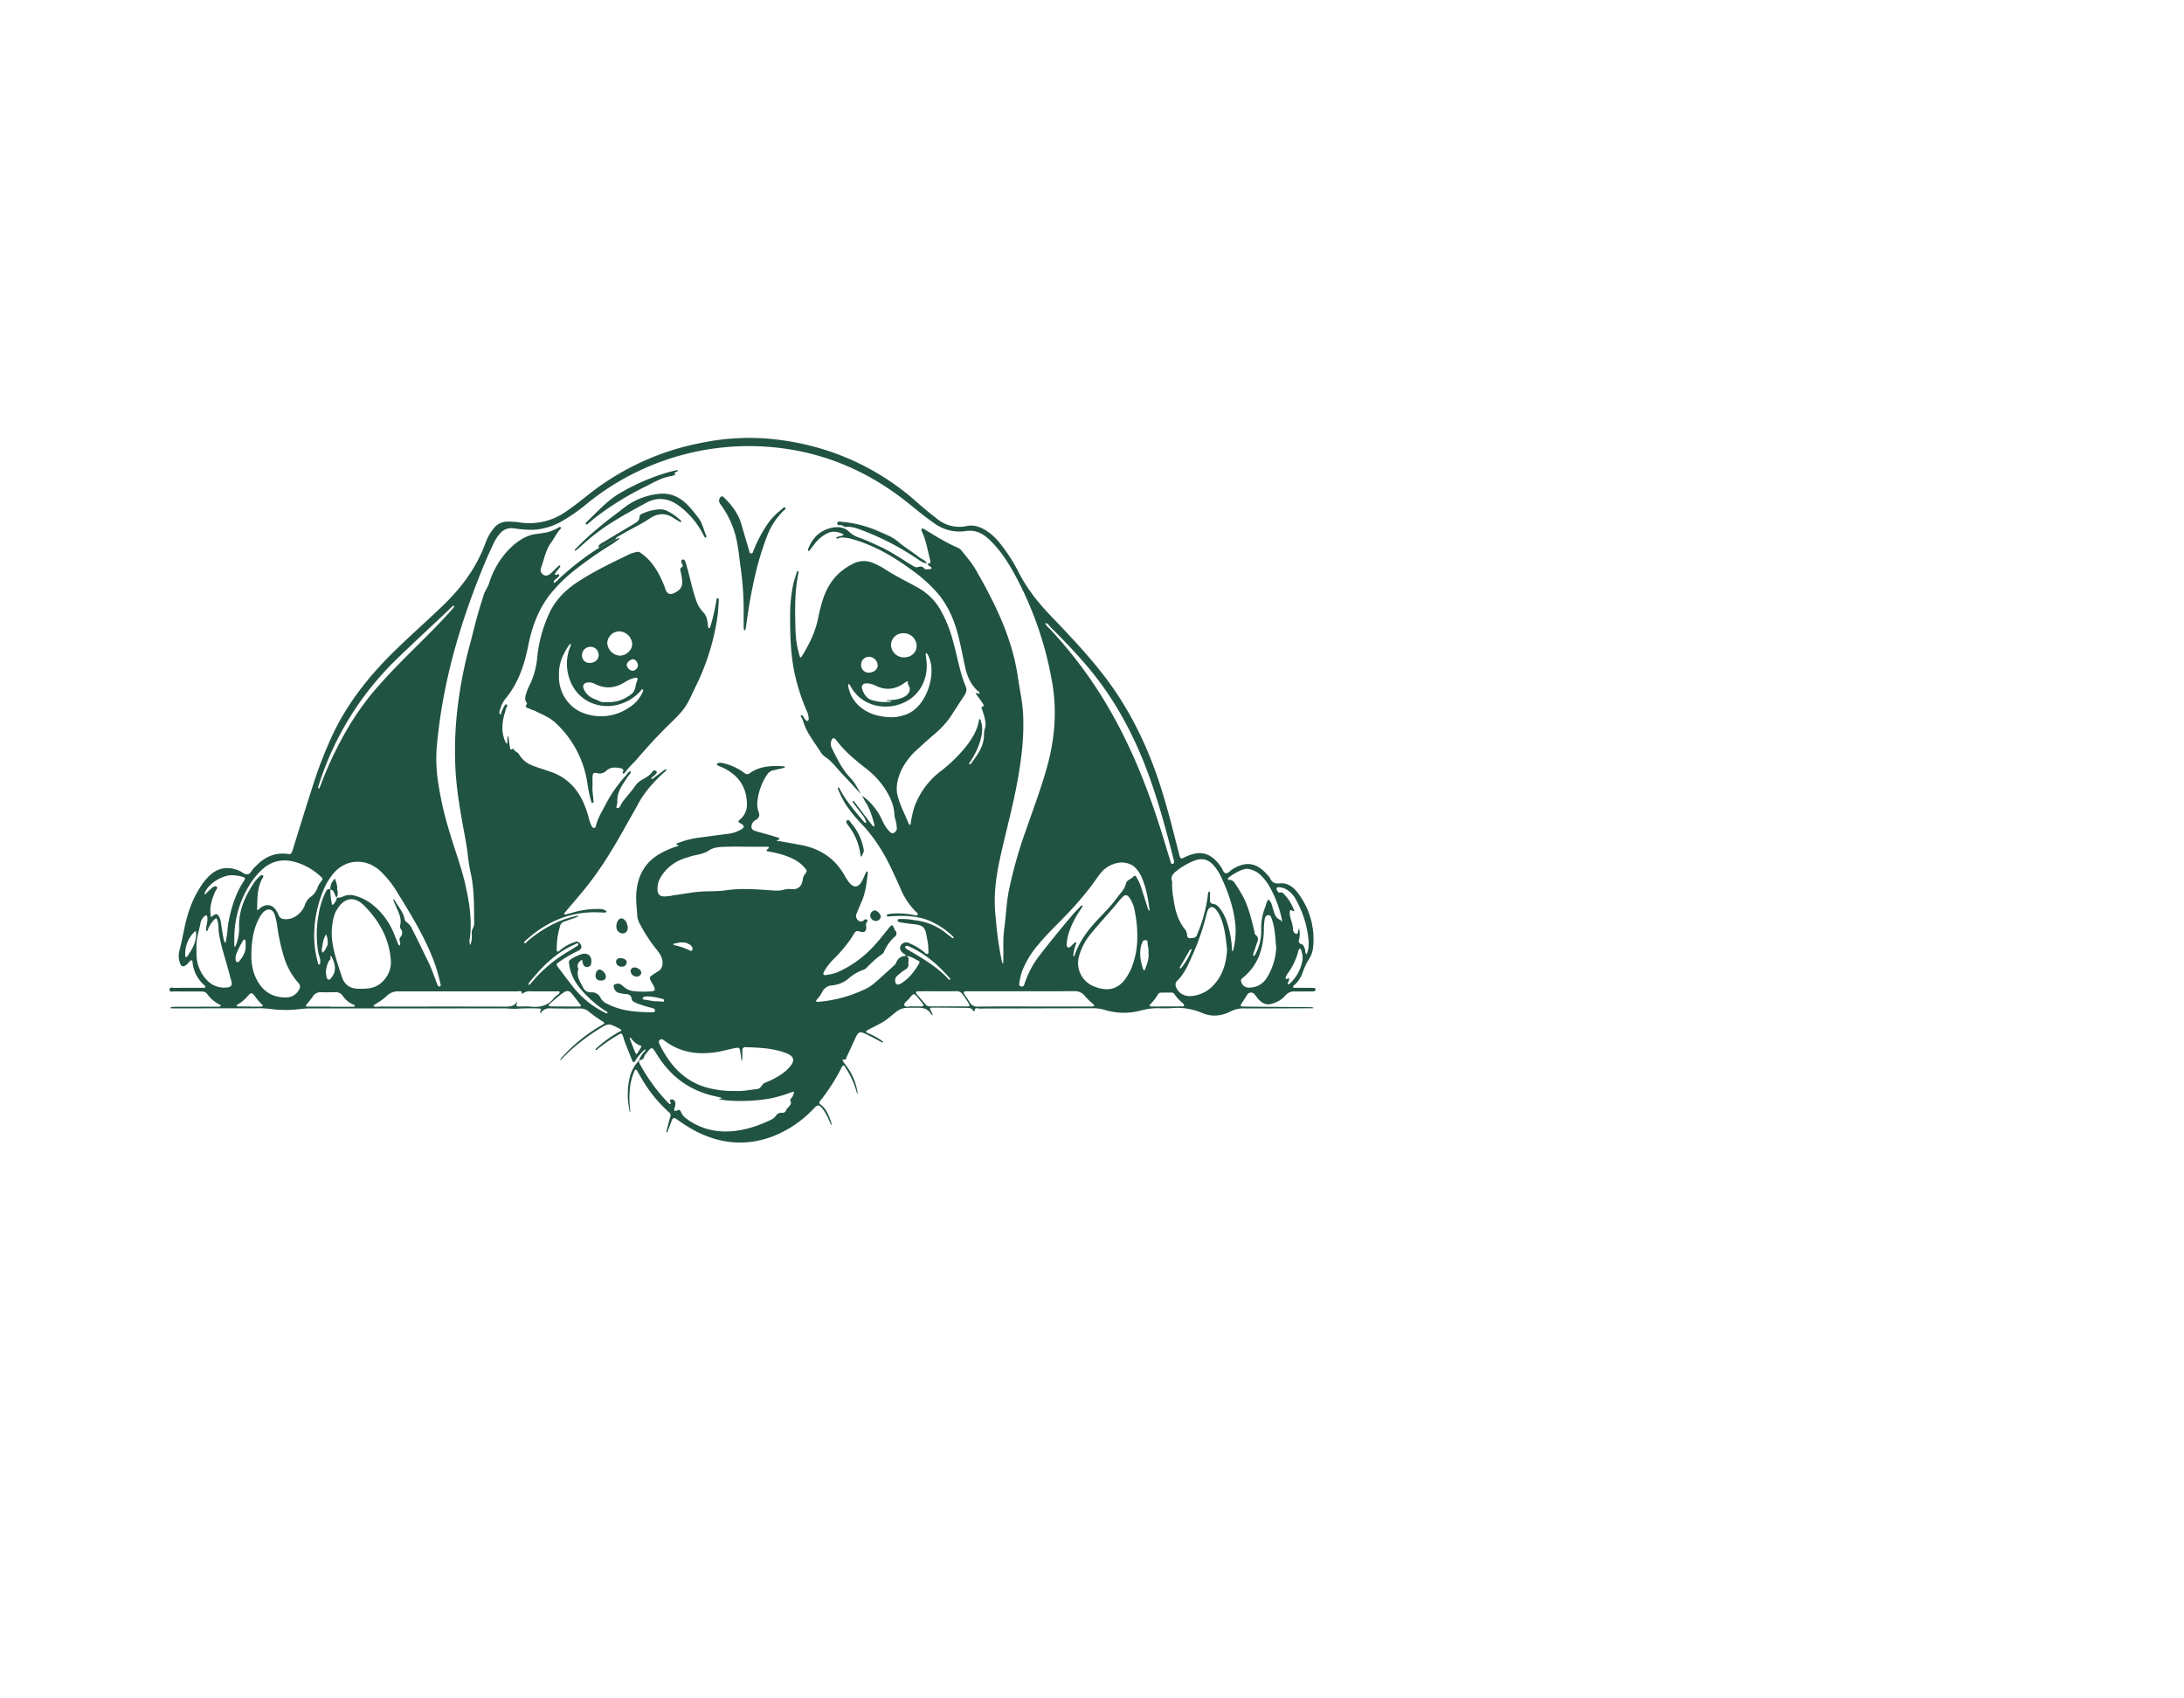 <svg id="a0231150-3c69-4df7-83f2-5e8f506a0e86" data-name="Layer 1" xmlns="http://www.w3.org/2000/svg" viewBox="0 0 750 841.89" style="fill: #215342;" height="350" width="450" transform="translate(-95, -32)"><path d="M245.5,557.633a11.594,11.594,0,0,1,2.922-4.546c.173-.2.346-.7.284-.75-.288-.214-.531.05-.742.249a23.342,23.342,0,0,0-4.111,4.865c-.917,1.514-1.2,1.488-1.849-.069-1.282-3.083-2.48-6.2-3.687-9.315-.292-.751-.444-1.557-.734-2.31-.641-1.666-.806-1.724-2.327-.818a75.723,75.723,0,0,0-10.269,7.074c-.266.225-.622.773-.965.343-.261-.327.281-.623.548-.87a55.2,55.2,0,0,1,11.085-8c.411-.225,1.075-.318,1.026-.892-.022-.258-.579-.512-.931-.695-5.389-2.807-5.409-2.833-10.658.563a93.706,93.706,0,0,0-17.753,14.3c-.244.261-.411.727-.925.621a6.514,6.514,0,0,1,.586-.954,81.083,81.083,0,0,1,20.015-16.254c1.688-1,1.73-1.021.124-2.038a68.51,68.51,0,0,1-6.67-4.8,6.206,6.206,0,0,0-4.2-1.427q-7.316.069-14.632-.059a5.2,5.2,0,0,0-4.369,1.651c-.19.216-.414.84-.887.356-.083-.085.142-.531.29-.771.413-.671.421-1.157-.527-1.16a108.814,108.814,0,0,0-11.57.121,45.842,45.842,0,0,1-5.013-.208q-48.777.069-97.556.032c-1.619,0-3.241.2-4.857.356a57.432,57.432,0,0,1-14.285-.077,47.2,47.2,0,0,0-7.3-.337q-20.121.021-40.241.038c-.508,0-1.017,0-1.524-.023a1.62,1.62,0,0,1-.56-.136.591.591,0,0,1,.614-.513c.809-.064,1.621-.119,2.432-.122q9.6-.029,19.206-.038c.71,0,1.421,0,2.129-.041a.706.706,0,0,0,.512-.264c.177-.309-.018-.523-.315-.657a16.963,16.963,0,0,1-6.436-5.456c-.849-1.111-2.072-1.136-3.314-1.134-4.268.006-8.537.038-12.8-.038-.871-.016-2.451.623-2.447-.875s1.58-.842,2.449-.856c4.674-.07,9.349-.027,14.023-.05.447,0,1.082.192,1.262-.466.126-.46-.326-.673-.622-.939a17.071,17.071,0,0,1-5.7-11.1c-.045-.394.006-.886-.38-1.071-.418-.2-.739.155-1.018.464-.408.453-.815.908-1.25,1.336-1.816,1.788-3.089,1.468-3.8-1.056a10.427,10.427,0,0,1-.119-5.441c1.981-7.33,2.769-14.963,5.6-22.071a48.841,48.841,0,0,1,6.284-11.777,31.465,31.465,0,0,1,2.57-3c4.306-4.365,9.306-5.308,15.055-2.982,1.5.605,2.879,2.083,4.394,1.822,1.548-.267,2.1-2.325,3.331-3.375.385-.329.723-.713,1.083-1.072,4.1-4.079,8.886-6.317,14.8-5.7,2,.208,2.308.577,3.155-2.168,3.319-10.746,6.622-21.5,10.105-32.192a209.993,209.993,0,0,1,9.59-24.637c7.2-15.26,17.4-28.305,29.3-40.142,8.288-8.244,17.1-15.924,25.511-24.04,9.12-8.8,16.491-18.7,20.888-30.689a25.255,25.255,0,0,1,4.12-7.419,8.634,8.634,0,0,1,6.861-3.366,36.813,36.813,0,0,1,5.77.359,31.387,31.387,0,0,0,22.646-4.962c4.573-3.047,8.8-6.537,13.135-9.9A128.766,128.766,0,0,1,276.6,251.483,116.948,116.948,0,0,1,307.5,249.3a130.143,130.143,0,0,1,36.449,7.858A125.228,125.228,0,0,1,383.979,281.6c2.953,2.633,6.067,5.093,9.18,7.539a17.314,17.314,0,0,0,14.849,3.6c4-.81,7.575.829,10.808,3.134,3.362,2.4,5.85,5.62,8.206,8.939a74.543,74.543,0,0,1,6.232,10.1c4.135,8.389,9.833,15.587,16.258,22.3,8.848,9.248,17.669,18.522,25.579,28.616,13.637,17.405,22.985,36.971,29.517,57.994,3.16,10.173,5.736,20.5,8.378,30.807.051.2.075.4.128.6.712,2.636.756,2.725,3.089,1.588,8.114-3.952,13.332-1.574,17.961,5.242.665.979.892,2.585,2.129,2.79,1.2.2,2.034-1.15,3.045-1.788,6.877-4.339,12.052-3.625,17.494,2.483a8.385,8.385,0,0,1,1.487,1.914c.932,2.044,2.382,2.683,4.609,2.445,4.4-.472,7.353,2.217,9.613,5.41a37.812,37.812,0,0,1,7.018,26.468,13.116,13.116,0,0,1-2.041,5.691,30.593,30.593,0,0,0-3,6.287,14.693,14.693,0,0,1-4.261,6.564c-.3.254-.719.535-.557.988s.657.346,1.031.348c1.931.01,3.862-.006,5.793,0,1.016,0,2.032.011,3.048.046.62.022,1.272.076,1.191.966-.061.669-.592.74-1.1.763-.71.031-1.422.026-2.133.027-2.337,0-4.676.059-7.011-.009a5.617,5.617,0,0,0-4.791,2.161,13.247,13.247,0,0,1-6.394,3.881c-2.9.963-4.927-.151-6.774-2.1-.766-.806-1.309-1.828-2.094-2.611a2.173,2.173,0,0,0-3.579.394c-1.017,1.516-1.966,3.078-2.961,4.61-.51.787-.175,1.1.617,1.137.913.042,1.829.044,2.743.052q14.783.13,29.566.257c.609,0,1.221-.008,1.827.042a8.6,8.6,0,0,1,1.161.254c-.263.4-.68.214-1.029.251a11.787,11.787,0,0,1-1.219.022c-10.67.033-21.34.1-32.01.07a14.025,14.025,0,0,0-6.747,1.422c-4.539,2.349-9.317,2.915-14.118.887a31.589,31.589,0,0,0-15.451-2.437,58.7,58.7,0,0,1-6.094.016,32.449,32.449,0,0,0-8.988,1.143,31.9,31.9,0,0,1-17.444-.177,20.873,20.873,0,0,0-5.991-.943c-18.9.052-37.8.069-56.7.15-.773,0-2.107-.773-2.242,1.053-.055.745-.645.163-.767-.056-.8-1.446-2.195-1.3-3.493-1.322q-7.924-.1-15.851-.132c-2.311,0-2.313.046-1.338,2.037.178.364.4.71.554,1.082a1.782,1.782,0,0,1,.048.553,1.34,1.34,0,0,1-.432-.142,1.66,1.66,0,0,1-.388-.461c-1.457-2.479-3.622-3.008-6.421-3.006-9.349.006-7.969-.17-14.822,5.306-2.965,2.369-6.45,3.779-9.727,5.578-.431.236-1.1.557-1.129.884-.039.464.608.707,1.092.9a34.035,34.035,0,0,1,6.911,3.814c.2.137.427.6.376.649-.258.268-.507.015-.77-.122-2.606-1.362-5.179-2.8-7.843-4.037-2.924-1.361-3.6-1.058-4.95,1.817-1.464,3.12-2.873,6.265-4.359,9.374-.335.7-.278,1.879-1.75,1.52-.641-.156-.3.532-.132.808a22.753,22.753,0,0,0,1.375,2.008,28.414,28.414,0,0,1,5.747,13.237,7.827,7.827,0,0,1,.01,1.177c-.137-.366-.3-.726-.407-1.1a41.112,41.112,0,0,0-3.911-9.526c-.572-.957-1.134-1.92-1.735-2.858-.536-.836-1.036-1.258-1.688-.006a97.4,97.4,0,0,1-10.818,16.884c-.65.794-.3,1.248.321,1.715,3.122,2.34,4.2,5.866,5.4,9.317a2.875,2.875,0,0,1,.027.858,4.62,4.62,0,0,1-.488-.684c-.348-.732-.656-1.482-.988-2.221a23.433,23.433,0,0,0-3.043-5.253c-1.732-2.134-2.328-2.142-4.285-.116a55.392,55.392,0,0,1-20.212,13.787c-13.237,5.024-26.052,3.825-38.516-2.62a82.208,82.208,0,0,1-9.25-5.855c-1.255-.878-1.964-.744-2.474.713-.6,1.721-1.258,3.423-1.938,5.114-.11.273-.053.785-.567.736a2.047,2.047,0,0,1-.019-.849c.578-2.258,1.116-4.53,1.811-6.751a1.87,1.87,0,0,0-.59-2.347A69.469,69.469,0,0,1,246.2,565.605c-.549-.969-1.13-1.921-1.691-2.884-.509-.874-1-.519-1.262.119a29.467,29.467,0,0,0-2.1,7.279,47.239,47.239,0,0,0-.057,11.851,1.87,1.87,0,0,1-.131,1.417c-.087-.492-.165-.987-.263-1.477a36.01,36.01,0,0,1,.038-15.113,18.894,18.894,0,0,1,4.846-9.248,2.232,2.232,0,0,0,.261,1.752,89.98,89.98,0,0,0,14.12,19.389c.271.274.813.689.965.6.609-.366.074-.864-.025-1.315-.209-.945.435-1.021,1.072-.963,1.164.1,1.4,1.037,1.557,1.958a5.826,5.826,0,0,1-.483,2.361c-.312,1.32.014,1.669,1.322,1.115.983-.417,1.465-.372,1.866.633a7.229,7.229,0,0,0,2.325,3.1,31.708,31.708,0,0,0,18.574,6.661c8.214.272,15.844-2.059,23.2-5.494a7.227,7.227,0,0,0,2.93-2.126,3.2,3.2,0,0,1,3.05-1.61,1.856,1.856,0,0,0,2.024-1.089c.518-1.808,3.5-2.648,2.062-5.233-.087-.156.352-.684.632-.949a4.524,4.524,0,0,0,.959-1.878c.136-.357.508-.751.206-1.1s-.756-.091-1.118.043a67.233,67.233,0,0,1-10.208,3.035,85.721,85.721,0,0,1-21.24,1.1,37.888,37.888,0,0,1-3.913-.563,4.437,4.437,0,0,1-.724-.244,5.568,5.568,0,0,1,.557-.157c.38-.069.823.087,1.1-.322-.384-.1-.766-.217-1.153-.311-.69-.167-1.382-.332-2.076-.48-12.721-2.724-22.333-9.8-29.1-20.827-2.445-3.982-2.435-3.993-5.376-.336a3.225,3.225,0,0,0-.815,1.25C247.871,557.086,246.749,557.411,245.5,557.633Zm-60.337-29.312a4.735,4.735,0,0,1-.1.6c-.569,1.918-.572,1.951,1.357,2,1.717.048,3.454-.146,5.152.043,4.8.533,8.978-.375,11.987-4.546a9.84,9.84,0,0,1,1.65-1.318c.439-.384,1.15-.774.853-1.433-.191-.425-.906-.254-1.4-.255-4.55,0-9.1.059-13.648-.036a4.9,4.9,0,0,0-3.494,1.457c.1-2.168-1.556-1.41-2.556-1.411-19.6-.017-39.209.034-58.813,0a7.691,7.691,0,0,0-5.514,2.105,26.1,26.1,0,0,1-4.345,3.328c-.848.5-1.656,1.072-2.483,1.611.885,1.031,2.061.473,3.078.474,20.824.026,41.648-.039,62.471.048C181.878,531.005,183.893,530.668,185.163,528.321ZM92.515,472.786a31.029,31.029,0,0,0,.7,6.889c.083.322-.086.91.578.778.6-.12,1.967-2.634,1.948-3.51a5.536,5.536,0,0,0,3.237-.629,8.442,8.442,0,0,1,5.688-.306,24.293,24.293,0,0,1,9.114,4.725,35.506,35.506,0,0,1,10.3,14.151c.7,1.8,1.438,3.579,2.171,5.363.114.28.325.543.662.357.134-.074.207-.341.227-.528.131-1.184-.836-2.458.075-3.542a3.005,3.005,0,0,0,.141-4.136,2.139,2.139,0,0,1-.243-1.771c.77-3.093-.514-5.765-1.693-8.462-.529-1.209-1.072-2.413-1.575-3.633a3.015,3.015,0,0,1-.086-.855c.213.182.505.323.626.553,1.6,3.024,4.077,5.573,4.864,9.038a2.692,2.692,0,0,0,1.026,1.819,8.312,8.312,0,0,1,2.948,3.8c2.734,5.321,5.313,10.723,7.921,16.108,1.729,3.57,2.969,7.338,4.38,11.036.217.568.62,1.205,1.338.915.573-.231.3-.849.192-1.337a80.121,80.121,0,0,0-3.747-12.511c-4.506-11.372-10.824-21.777-17.245-32.119a49.9,49.9,0,0,0-9.03-11.439c-7.266-6.415-17.187-5.7-23.188,1.672a31.356,31.356,0,0,0-3.919,6.147,58.763,58.763,0,0,0-5.371,22.008,48.148,48.148,0,0,0,1.76,15.66c.118.441.012,1.2.762,1,.566-.149.4-.828.437-1.316.133-1.682-.745-3.143-1.02-4.742a53.851,53.851,0,0,1,.182-18.49,39.521,39.521,0,0,1,3.379-11.027C90.555,473.447,91.016,472.338,92.515,472.786ZM233.747,299.341c.739-.1,1.336-.824,2.172-.494-.534.458-1.042.951-1.608,1.365-.818.6-1.661,1.17-2.525,1.7a185.691,185.691,0,0,0-16.277,11.247,75.242,75.242,0,0,0-14.618,14.151c-5.464,7.3-8.5,15.653-10.25,24.475-1.919,9.68-4.906,18.832-11.339,26.562a13.66,13.66,0,0,0-2.5,4.84c-.3.99-1.034,2.317.039,3,.388.246.3-1.573.964-2.227.128-.128.108-.392.205-.566.485-.867,1.1-2.518,1.7-2.241,1.219.561-.23,1.637-.284,2.55a15.247,15.247,0,0,1-.755,2.616c-1.113,4.42-1.39,8.82.471,13.131a8.511,8.511,0,0,0,.808,1.242c.524-.35.214-.867.251-1.31.051-.606.048-1.217.095-1.824.015-.193.107-.539.179-.544.4-.022.29.342.323.562.24,1.6.455,3.211.7,4.815.074.492.394,1.388.612,1.216,1.169-.922,1.34.077,1.965.665.584.548,1.411.707,1.908,1.584a12.946,12.946,0,0,0,6.911,5.707c2.94,1.115,5.959,2.02,8.925,3.069a26.049,26.049,0,0,1,11.868,8.192c3.48,4.289,5.447,9.242,6.862,14.478a17.535,17.535,0,0,0,1.55,4.282c.254.441.618.9,1.171.848.587-.056.774-.628.885-1.117.8-3.513,2.681-6.51,4.329-9.656a67.7,67.7,0,0,1,10.506-15.252c.729-.775,1.165-1.91,2.406-2.112.129,1.277-.988,1.89-1.548,2.775-2.425,3.837-5.431,7.434-5.088,12.368.078,1.124-.918,2.895-.227,3.071,1.487.38,1.8-1.522,2.492-2.51,2.095-3.009,4.695-5.628,6.742-8.645,2.187-3.223,6.565-3.669,8.5-7.1.043-.077.163-.117.254-.159a1.2,1.2,0,0,1,1.621.344c.382.531,0,.965-.374,1.315-.59.555-1.226,1.061-1.82,1.611-.208.192-.476.513-.231.749s.527-.081.751-.25c1.866-1.4,3.723-2.819,5.6-4.209.223-.164.688-.357.793-.263.471.428-.034.689-.295.935-.517.487-1.09.914-1.6,1.4-4.647,4.429-8.92,9.148-11.96,14.882-1.758,3.317-3.709,6.532-5.526,9.819-6.441,11.651-13.258,23.055-21.792,33.335-2.853,3.437-5.77,6.82-8.65,10.236-.25.3-.724.6-.53,1.016.3.66.878.2,1.3.1.988-.214,1.958-.512,2.931-.793a43.821,43.821,0,0,1,12.918-1.748,6.117,6.117,0,0,1,3.22.756c.256.157.565.4.4.712a.944.944,0,0,1-.723.314c-.913,0-1.827-.053-2.741-.094-14.067-.624-25.982,4.434-36.271,13.761-.418.378-1.269,1.039-.977,1.294.741.646,1.188-.369,1.657-.77a64.8,64.8,0,0,1,10.489-7.285,47.976,47.976,0,0,1,13.586-5.174c.365-.077.72-.393,1.112-.07a4.643,4.643,0,0,1-.988.689c-1.806.665-3.639,1.258-5.445,1.925-1.047.386-2.114.8-2.482,2.034a38.86,38.86,0,0,0-1.8,11.982c.024,1.2.555,1.407,1.466.577a20.669,20.669,0,0,1,7.647-4.272,1.738,1.738,0,0,1,2.148.418c1.437,1.573,1.351,2.923-.548,3.906a64.622,64.622,0,0,0-9.452,5.52c-1.6,1.206-1.635,1.241-.444,2.824,2.624,3.489,5.227,7,7.964,10.4a45.293,45.293,0,0,0,15.2,11.97c.348.176.787.54,1.082.193.391-.461-.224-.679-.488-.835a48.376,48.376,0,0,1-8.382-6.557c-4.916-4.616-9.079-9.735-10.017-16.774-.129-.971-.3-1.8.674-2.4a20.415,20.415,0,0,1,5.76-2.723c2.8-.681,4.645.89,4.57,3.688-.034,1.265-.2,2.5-1.817,2.715-1.4.187-2.1-.459-2.564-2.317a5.756,5.756,0,0,1-.057-.606c-.077-.547-.2-.675-.743-.275-1.527,1.12-2.114,2.447-1.238,4.237-1.159,3.533.841,6.3,2.315,9.145a4.019,4.019,0,0,0,3.9,2.416,4.791,4.791,0,0,1,4.754,2.715,6.541,6.541,0,0,0,3.3,2.968c6.88,3.635,14.365,4.094,21.915,4.209.678.011,1.675.07,1.773-.793.115-1.013-.949-1.174-1.688-1.4a57.286,57.286,0,0,1-7.542-2.378c-1.009-.468-2.214-.866-2.352-2.156-.207-1.925-1.607-2.187-3.032-2.329a17.142,17.142,0,0,1-3.583-.657c-1.458-.468-1.945-1.689-2.273-3a.992.992,0,0,1,.687-1.2,3.214,3.214,0,0,1,3.426.517c.391.324.754.686,1.165.981a9.187,9.187,0,0,0,4.121,1.883,47.192,47.192,0,0,0,9.432.136c1.567-.116,1.845-.734,1.156-2.285-.411-.924-1-1.767-1.464-2.669-.923-1.8-.84-2.12.789-3.218.842-.568,1.693-1.126,2.563-1.649,1.991-1.2,2.547-2.908,2.284-5.183-.289-2.508-1.773-4.286-3.209-6.1a73.377,73.377,0,0,1-6.786-10.108c-1.078-1.959-2.356-3.979-2.468-6.182-.18-3.535-.7-7.054-.52-10.616.485-9.365,4.472-16.51,12.972-20.867a42.949,42.949,0,0,1,7.307-3.032c.289-.086.573-.192.859-.289a2.265,2.265,0,0,0-.449-.28c-1.7-.586-.379-.89.14-1.09a45.682,45.682,0,0,1,10.31-2.613c4.725-.645,9.455-1.255,14.183-1.878a16.626,16.626,0,0,0,6.617-2.143c1.818-1.114,1.742-1.926-.076-2.962-1.555-.887-1.642-.991-.214-2.2a9.376,9.376,0,0,0,3.194-7.586c-.124-8.415-4.331-14.338-11.907-17.907-.825-.389-1.684-.7-2.515-1.084-.272-.125-.541-.4-.41-.7a1.049,1.049,0,0,1,.649-.537,6.67,6.67,0,0,1,3.011.231,27.114,27.114,0,0,1,9.595,4.5c.921.684,1.691,1.241,2.952.342,5.01-3.576,10.774-3.808,16.631-3.449.28.018.751.148.786.3.08.354-.325.459-.612.527-1.579.379-3.173.7-4.743,1.118a4.967,4.967,0,0,0-3.1,1.736,29.418,29.418,0,0,0-5.108,13.521,12.387,12.387,0,0,0,.649,5.708,2.742,2.742,0,0,1-1.461,3.677,3.875,3.875,0,0,0-2.157,3.449c.031,1.536,1.369,1.871,2.529,2.233,1.453.454,2.933.821,4.4,1.24,2.05.587,4.1,1.169,6.139,1.8.432.133,1.244.658.547.979-2.211,1.02-.233.724.222.808,3.593.664,7.2,1.268,10.784,1.954,9.511,1.818,16.864,6.706,21.634,15.264a25.95,25.95,0,0,0,1.993,3.062c2.346,3.085,4.709,2.914,6.553-.5.723-1.336,1.245-2.779,1.892-4.158.117-.25.44-.628.592-.595.51.11.381.617.341.97-.553,4.95-1.111,9.9-3.239,14.5-.809,1.75-1.486,3.562-2.234,5.341a2.785,2.785,0,0,0,.628,3.357,1.993,1.993,0,0,0,2.989-.028,1.083,1.083,0,0,1,1.39-.257c.678.511.217,1.06-.159,1.552a1.8,1.8,0,0,0-.186,1.434c.318,2.817-.71,3.791-3.362,2.876a1.793,1.793,0,0,0-2.466.943c-.724,1.1-1.4,2.239-2.161,3.318a72.055,72.055,0,0,1-7.683,9.049,28.261,28.261,0,0,0-5.224,6.707c-.622,1.206-.232,1.84,1.059,1.59a25.7,25.7,0,0,0,5.319-1.244,53.761,53.761,0,0,0,18.625-13.425c2.422-2.618,4.572-5.432,6.815-8.184,2-2.46,2.066-2.406,3.247.375a2.016,2.016,0,0,0,.346.5,1.949,1.949,0,0,1-.282,2.977,20.528,20.528,0,0,0-5.407,7.633,2.252,2.252,0,0,1-.776.919,51.794,51.794,0,0,0-7.757,6.831,4.732,4.732,0,0,1-1.8,1.088,21.963,21.963,0,0,0-7.056,4.153,14.43,14.43,0,0,1-8.176,3.506,5.926,5.926,0,0,0-4.961,3.117,14.138,14.138,0,0,1-2.527,3.714c-.284.283-.661.608-.461,1.034s.68.324,1.079.287a65.874,65.874,0,0,0,22.241-5.868,21.754,21.754,0,0,0,4.725-2.75c3.574-3,6.99-6.188,10.447-9.325a3.9,3.9,0,0,0,1.111-1.434c.82-2.318,2.564-3.241,4.85-3.447,2.176.89.91,2.8,1.209,4.23a2.42,2.42,0,0,1-1.395,2.5,31.882,31.882,0,0,0-4.082,3.148,3.025,3.025,0,0,0-1.034,3.007c.265,1.374,1.241,1.758,2.468,1.057,4.171-2.382,6.927-6.056,9.327-10.077.423-.708.267-1.116-.4-1.428-2-.929-3.808-2.35-6.155-2.373-.207-.922-1.149-1.069-1.714-1.615-1.794-1.735-1.453-3.825.789-4.887a2.958,2.958,0,0,1,2.618.208,30.111,30.111,0,0,1,7.3,4.338c.519.425,1.093,1.238,1.79.949.753-.31.343-1.246.385-1.906a25.906,25.906,0,0,0-.612-5.434c-.925-6.192-1.672-6.9-7.782-7.51-1.813-.182-3.616-.469-5.415-.757-.592-.094-1.467-.327-1.435-.9.053-.957,1.033-.72,1.707-.772a31.741,31.741,0,0,1,6.661.594,29.949,29.949,0,0,1,14.582,5.6c1.29.984,2.546,2.013,3.838,3,.283.216.648.623,1,.134.068-.1-.21-.526-.411-.715a38.561,38.561,0,0,0-11.016-7.484c-6.244-2.744-12.784-2.9-19.412-2.506-.6.036-1.2.146-1.809.166-.142,0-.344-.189-.427-.342a.491.491,0,0,1,.309-.726,7.721,7.721,0,0,1,1.771-.333,37.518,37.518,0,0,1,10.9.564c.744.18,1.8.631,2.24-.126.357-.617-.629-1.141-1.1-1.645a36.163,36.163,0,0,1-7.1-10.546c-1.111-2.61-2.327-5.175-3.494-7.761-4.112-9.117-9.1-17.66-16.068-24.947a72.081,72.081,0,0,1-8.031-9.934,58.8,58.8,0,0,1-3.686-7.339c-.109-.228-.121-.715.011-.8.286-.2.511.129.674.366a7.546,7.546,0,0,1,.463.787C348.1,429,352.123,433.588,356,438.28a18.727,18.727,0,0,0,1.473,1.536c.107.1.335.078.508.113a1.518,1.518,0,0,0,.07-.557,10.987,10.987,0,0,0-2.047-3.71c-1.312-1.68-2.627-3.36-3.878-5.085-.31-.428-1.066-.943-.518-1.492.228-.229.756.517,1.054.911,2.02,2.672,4.023,5.357,6.045,8.028.856,1.132,1.734,2.248,2.624,3.354.177.221.475.423.752.166.1-.1.1-.382.053-.557a43.718,43.718,0,0,0-3.52-10.03,28.724,28.724,0,0,1-2.511-4.51,30.182,30.182,0,0,1,9.346,10.968c1.108,2.348,2.2,4.815,4.149,6.685.579.556,1.169,1.275,2.09.807a2.674,2.674,0,0,0,1.582-2.1,9.41,9.41,0,0,0-.121-1.5c-.114-1.939-1-3.766-1.092-5.651-.237-4.635-2.1-8.592-4.48-12.414a42.439,42.439,0,0,0-10.18-10.78c-5.03-3.951-9.941-8.03-13.835-13.175a6.334,6.334,0,0,0-.589-.7c-1.03-1.022-1.644-.877-2.139.527a4.65,4.65,0,0,0,.256,3.811c2.58,5.176,5.082,10.455,9.127,14.641,2.331,2.412,3.66,5.291,5.275,8.07-3.107-3.348-6.169-6.74-9.334-10.033-2.8-2.909-5.083-6.319-8.59-8.542a7.915,7.915,0,0,1-2.207-2.488c-3.144-4.949-6.969-9.519-8.6-15.319-.269-.954-1.464-2.467-1.03-2.617,1.233-.427,1.329,1.317,2.132,1.935a1.282,1.282,0,0,1,.19.238c.257.321.549.663.994.52s.516-.574.541-.99a9.991,9.991,0,0,0-1.156-4.377,100.958,100.958,0,0,1-6.208-20.04c-1.752-9.552-1.9-19.174-1.818-28.835a71.175,71.175,0,0,1,1.435-13c.425-2.183,1.2-4.3,1.84-6.439.085-.288.292-.636.62-.546.35.1.261.491.213.786-.3,1.8-.661,3.6-.892,5.406-1.02,7.993-.789,16.026-.532,24.043a49.423,49.423,0,0,0,1.955,11.692c.1.376.2.864.676.864.178,0,.378-.421.532-.673,3.575-5.829,6.616-11.876,7.984-18.663a91.3,91.3,0,0,1,2.212-8.863c2.5-8.113,7.185-14.306,15.037-18.2a11.6,11.6,0,0,1,10.7-.108,33.963,33.963,0,0,1,4.863,2.53c5.355,3.534,11.158,6.264,16.722,9.42A29.244,29.244,0,0,1,395.06,334.58a66.277,66.277,0,0,1,5.827,14.358c2.262,7.789,3.409,15.889,6.571,23.43.7,1.678.114,3.153-.834,4.58q-3.035,4.569-5.989,9.192a42.647,42.647,0,0,1-8.228,9.341q-4.4,3.768-8.644,7.7a34.08,34.08,0,0,0-7.949,9.947c-2.074,4.292-3.322,8.965-2.1,13.555,1.245,4.668,3.56,9.051,5.424,13.552.1.253.377.633.551.622.543-.034.418-.566.487-.927a54.742,54.742,0,0,1,1.61-7.428,39.128,39.128,0,0,1,13.236-18.23A72.363,72.363,0,0,0,408.2,401.226c2.692-3.607,4.953-7.439,5.734-11.971a2.9,2.9,0,0,1,.2-.832c.487.011.6.445.731.824,1.512,4.428.323,8.626-1.2,12.753a42.481,42.481,0,0,1-4.153,7.781c-.2.314-.654.725-.21,1.032.367.253.681-.232.9-.533,3.078-4.186,6.22-8.335,6.269-13.9a11.563,11.563,0,0,1,.442-3.315c.649-2.07.175-4.024-.328-5.989-.3-1.179-.719-2.328-1.082-3.49-.115-.366-.554-.929-.142-1.085,1.771-.67.533-1.658.171-2.274-.818-1.391-1.881-2.638-2.827-3.955-.154-.214-.461-.493-.08-.747.111-.074.366.03.54.094.352.129.762.561,1.041.066.226-.4-.259-.69-.532-.925-3.807-3.28-5.595-7.636-6.625-12.394-1.009-4.657-1.893-9.344-3.018-13.972-1.96-8.059-4.944-15.669-10.374-22.113A71.945,71.945,0,0,0,381.3,315.017c-9.514-7.063-19.6-13.01-31.184-16.07a17.786,17.786,0,0,0-4.51-.492c-.845,0-1.934,1.053-2.336.14-.193-.439,1.485-.663,2.347-.905a4.5,4.5,0,0,0,.86-.3c.162-.083.265-.28.394-.426a3.479,3.479,0,0,0-.492-.328c-2.393-1.087-4.792-1.568-7.336-.383a17.792,17.792,0,0,0-6.529,5.359c-.75.96-1.462,1.95-2.207,2.915-.228.294-.487.792-.908.5-.37-.255-.124-.747.019-1.114,2.144-5.507,5.981-9.152,11.835-10.342,2.869-.583,5.977-.212,8.049,1.745a14.1,14.1,0,0,0,5.294,3.205c3.558,1.23,6.941,2.864,10.356,4.431,5.558,2.549,10.55,6.056,15.754,9.207.955.578,1.849,1.27,3.092.909s2.368-.381,3.211.918c.284.438,3.318.207,3.391-.175.2-1.064-1.078-.947-1.44-1.607-.193-.352-.434-.678-.653-1.016l-.071.079c1.324.266,1.956-.129,1.567-1.584-1.283-4.8-1.979-9.763-4.154-14.3-.176-.367-.385-.791-.12-1.141.434-.574.9-.133,1.337.082.182.089.352.2.526.308,5.262,3.207,10.475,6.5,16.186,8.9a5.03,5.03,0,0,1,1.867,1.528c2.315,2.954,4.856,5.756,6.74,9.019,9.734,16.858,18.31,34.162,21.114,53.765.847,5.921,2.2,11.776,2.532,17.764.632,11.532-.8,22.9-2.884,34.214-2.328,12.667-5.794,25.077-8.534,37.651-2.065,9.48-3.3,19-2.21,28.71.305,2.724.461,5.466.805,8.184.61,4.83,1.321,9.648,2.4,14.4a8.564,8.564,0,0,0,.283.836c.47-.192.337-.635.346-.966.146-5.471-.262-10.931.485-16.418.833-6.124,1.037-12.328,2.207-18.426a219.528,219.528,0,0,1,8.484-30.141c3.573-10.353,7.477-20.59,10.422-31.159,3.9-14,5.134-28.152,2.569-42.491a173.775,173.775,0,0,0-17.632-51.629c-3.839-7.188-8.1-14.089-14.263-19.6-3.122-2.794-6.661-4.185-10.89-3.529a21.04,21.04,0,0,1-15.559-3.835c-4.454-3.039-8.571-6.507-12.765-9.878-18.1-14.548-38.438-23.959-61.564-27.183a127.268,127.268,0,0,0-97.3,26.888A88.952,88.952,0,0,1,206.5,290.8a32.255,32.255,0,0,1-10.607,3.534c-4.209.642-8.318.12-12.431-.43a7.387,7.387,0,0,0-7.016,2.727,21.7,21.7,0,0,0-3.222,5.151c-1.5,3.219-2.991,6.442-4.347,9.72-12.152,29.375-21,59.606-23.674,91.441a75.409,75.409,0,0,0,.62,16.1,165.152,165.152,0,0,0,5.448,24.331c2.638,9.162,6.11,18.076,8.2,27.4,1.941,8.64,3.337,17.336,2.2,26.244a6.043,6.043,0,0,0,.112,3.449,8.3,8.3,0,0,0,.81-3.5c.185-1.506-.352-3.173.422-4.5a6.3,6.3,0,0,0,.78-3.474c-.093-8.283.057-16.555-1.83-24.741-1.112-4.827-1.338-9.852-2.233-14.738-2.362-12.88-4.9-25.713-5.32-38.876a178.371,178.371,0,0,1,.657-23.13,212.254,212.254,0,0,1,6.344-35.016c1.544-5.675,2.828-11.424,4.486-17.072.859-2.923,1.767-5.832,2.691-8.735.614-1.93,1.939-3.5,2.578-5.477a41.559,41.559,0,0,1,10.577-17.569c3.8-3.654,8.063-6.493,13.511-7.039,1.31-.131,2.607-.394,3.91-.589a21.463,21.463,0,0,0,6.226-2.383c.4-.194.893-.767,1.334-.2.258.332-.129.772-.385,1.039-1.778,1.86-2.748,4.265-4.277,6.288-2.832,3.749-3.533,8.362-5.087,12.621a2.8,2.8,0,0,0,1.084,3.517c1.2.744,2.354.544,3.833-.778,1.059-.947,2.022-2,3.078-2.954.4-.362.893-1.21,1.407-.7.384.382-.381,1.034-.708,1.506-.519.748-1.2,1.389-1.682,2.157-.382.609-.1.974.646.805.445-.1.99-.65,1.273.069.206.519-.335.9-.683,1.258-.794.816-2.159,1.21-2,2.725,1.224-.359,1.907-1.409,2.761-2.219a133.646,133.646,0,0,1,20-15.4Zm64.765,152.384v-.03c-2.844,0-5.692-.077-8.533.02-3.342.115-6.992-.064-9.744,1.8-2.948,2-6.225,2.067-9.333,3.052-1.162.368-2.339.7-3.479,1.127a21.258,21.258,0,0,0-11.122,9.05,10.778,10.778,0,0,0-1.632,6.395c.144,2.158,1.05,3.111,3.222,3.248a27.558,27.558,0,0,0,5.123-.661c4.325-.533,8.587-1.439,12.962-1.748,4.156-.293,8.357-.025,12.458-.643,7.1-1.069,14.15-.566,21.227-.085,2.43.165,4.91.474,7.275-.135a11.037,11.037,0,0,1,4.138-.4c3.166.351,5.086-1.317,5.546-4.594a5.005,5.005,0,0,1,.921-2.521c1.392-1.8,1.391-1.9,0-3.523-2.818-3.287-6.6-4.977-10.6-6.293a59.777,59.777,0,0,0-7.41-1.726c-1.239-.239-.97-.675-.178-1.235.228-.162.529-.492.5-.7-.082-.548-.621-.385-.979-.387C305.42,451.718,301.966,451.725,298.512,451.725Zm-5.478,121.067c3.286.234,6.886-.438,10.5-.905a3.2,3.2,0,0,0,1.932-.654c1.814-2.249,1.779-2.249,2.72-2.618a37.8,37.8,0,0,0,8.053-4.247,17.9,17.9,0,0,0,4.8-4.614c1.45-2.188,1.045-3.767-1.195-5.048a11.655,11.655,0,0,0-1.66-.753c-6.378-2.408-13.075-2.632-19.769-2.874a1.44,1.44,0,0,0-1.707,1.62c0,1.318-.016,2.637-.052,3.955a9.638,9.638,0,0,1-.175,1.186c-.368-.272-.256-.693-.311-1.053-.168-1.1-.286-2.213-.462-3.314-.346-2.155-.566-2.353-2.768-1.911-2.881.579-5.717,1.406-8.612,1.887-9.247,1.535-18,.437-25.784-5.264-.409-.3-.819-.6-1.243-.874a1.16,1.16,0,0,0-1.4.149,1.136,1.136,0,0,0-.509,1.313,8.25,8.25,0,0,0,.552,1.415c5.376,10.718,13.012,18.748,25.243,21.431A49.547,49.547,0,0,0,293.034,572.792ZM108.239,522.128c5.361-.024,8.245-1.234,11.1-4.579a13.065,13.065,0,0,0,3.118-9.9c-.861-10.634-5.87-19.357-13.17-26.725-5.408-5.458-10.551-3.423-13.81,2.476a12.035,12.035,0,0,0-1.162,2.8A32.171,32.171,0,0,0,93.3,497.053c.582,6.655,2.893,12.84,4.913,19.113,1.337,4.149,4.252,5.99,8.5,5.962C107.223,522.125,107.731,522.128,108.239,522.128Zm384.208-24.577a61.741,61.741,0,0,0-1.318-14.2,16.17,16.17,0,0,0-2.28-5.93c-1.379-2.084-2.354-2.226-4.029-.434-1.592,1.7-3.009,3.567-4.537,5.331-3.456,3.989-7.031,7.879-10.371,11.962a30.621,30.621,0,0,0-6.336,11.692,12.43,12.43,0,0,0,7.392,14.983c6.946,2.846,12.2,1.375,16-4.331a29.869,29.869,0,0,0,2.366-4.252A40.562,40.562,0,0,0,492.447,497.551Zm17.285-28.608a35.691,35.691,0,0,0,.589,8.075c.692,5.473,2,10.761,5.461,15.282a5.15,5.15,0,0,1,1.345,3c.01,1.116.53,1.887,1.6,1.756,1.168-.143,2.612.078,3.236-1.459a74.929,74.929,0,0,0,5.308-18.628c.14-1.085.05-2.225.741-3.182.945.883.291,2.025.483,3.031a3.024,3.024,0,0,1,0,.911c-.154,1.258.072,2.169,1.6,2.345,1.647.188,2.653,1.4,3.566,2.63a22.071,22.071,0,0,1,3.179,6.2,52.1,52.1,0,0,1,2.568,13.7c.019.349-.116.776.334.991a7.191,7.191,0,0,0,.3-.825,38.413,38.413,0,0,0,1-12.666c-.878-8.375-3.625-16.169-7.2-23.715a23.354,23.354,0,0,0-3.278-5.1c-2.849-3.372-5.948-4.165-10.045-2.582a34.766,34.766,0,0,0-8.394,4.849C510.226,464.993,508.747,466.517,509.732,468.943Zm-24.967-9.428a14.323,14.323,0,0,0-10.884,5.816c-1.846,2.394-3.512,4.964-5.368,7.305-3.387,4.274-6.969,8.429-10.759,12.389-4.7,4.913-9.665,9.581-14.03,14.817a46.005,46.005,0,0,0-8.289,13.381,29.328,29.328,0,0,0-1.37,5.6c-.129.812-.449,1.958.9,2.18,1.015.167,1.406-.567,1.612-1.438a11.256,11.256,0,0,1,.406-1.147,46.462,46.462,0,0,1,7.173-13.008c5.164-6.646,10.486-13.161,15.905-19.6,1.365-1.622,2.88-3.118,4.351-4.649.176-.184.6-.379.747-.293.31.181.1.523-.045.772-.259.436-.516.877-.816,1.284a46.239,46.239,0,0,0-5.251,9.933,24.326,24.326,0,0,0-1.6,7.412,1.276,1.276,0,0,0,.589,1.315c.543.293.984-.055,1.354-.384.68-.606,1.3-1.278,1.977-1.888.206-.186.537-.352.786-.07.084.095.015.37-.044.542a26.137,26.137,0,0,0-1.327,5.3c-.045.362-.136.789.26,1.068a6.526,6.526,0,0,0,.39-.786c2.362-6.875,6.663-12.469,11.566-17.694,3.193-3.4,6.552-6.678,9.27-10.487,1.665-2.334,3.949-4.24,4.6-7.329.335-1.6,2.449-2.027,3.514-3.2.782-.859,1.123-.631,1.558.077a23.03,23.03,0,0,1,2.349,4.935c1.192,3.667,2.348,7.346,3.527,11.018a7.1,7.1,0,0,0,.372.8c.457-.23.312-.67.269-1-.738-5.646-1.784-11.224-4.2-16.431a16.45,16.45,0,0,0-2.2-3.27C490.2,460.5,487.647,459.665,484.765,459.515ZM44.917,497.061c0,1.218-.008,2.435.009,3.653,0,.19.089.524.182.541.366.067.409-.278.517-.532a23.069,23.069,0,0,0,1.664-9.527c-.155-7.762,2.764-14.453,6.835-20.778a16.654,16.654,0,0,1,3.771-4.353.919.919,0,0,1,1.112-.15c.442.3.276.742.07,1.081-2.9,4.761-2.686,10.1-2.867,15.364-.01.272-.156.62.229.712.144.035.363-.149.515-.272.315-.255.587-.568.914-.8,3.095-2.226,6.048-1.638,7.968,1.6a13.2,13.2,0,0,1,1.088,2.172,2.78,2.78,0,0,0,2.559,1.787c4.542.748,8.957-3.012,10.363-6.8a7.8,7.8,0,0,1,2.793-4.1,8.954,8.954,0,0,0,3.327-4.133,11.933,11.933,0,0,1,2.056-3.694c.821-.958.714-1.409-.122-2.189a31.655,31.655,0,0,0-11.645-7c-7.082-2.355-13.389-1.061-18.663,4.451a35.326,35.326,0,0,0-3.707,4.428A49.737,49.737,0,0,0,44.917,497.061Zm8.465,7.446c-.158,5.741.9,11.15,4.377,15.857,3.288,4.45,7.859,6.248,13.273,6.034a6.959,6.959,0,0,0,5.761-3.479c.844-1.308,1.039-2.371-.178-3.742a34.189,34.189,0,0,1-7.05-12.681,96.76,96.76,0,0,1-3.216-14.223,38.566,38.566,0,0,0-1.394-6.852c-1-2.891-3.454-3.395-5.661-1.243a11.123,11.123,0,0,0-1.94,2.713C54.355,492.392,53.5,498.369,53.382,504.507Zm483.558-1.65c-.474-4.859-.983-9.8-2.6-14.537a17.23,17.23,0,0,0-2.82-5.355c-1.622-2-3.455-1.68-4.3.684-.307.856-.5,1.752-.731,2.634a118,118,0,0,1-6.694,19.185c-2.043,4.494-3.884,9.153-7.567,12.7-1.119,1.078-.966,2.333-.333,3.633,1.4,2.868,4.294,4.36,7.89,3.879a16.7,16.7,0,0,0,9.727-4.6C534.614,516.1,536.5,509.829,536.94,502.857Zm-95.71,28.062h27.091c.608,0,1.218.02,1.825-.009.373-.017.886.047.923-.484.016-.223-.259-.529-.479-.7a31.97,31.97,0,0,1-4.337-4.258,6.189,6.189,0,0,0-5.084-2.132c-17.248.066-34.5.031-51.745.029-.71,0-1.422-.009-2.129.042-.844.061-1.033.615-.648,1.245.845,1.383,1.855,2.668,2.656,4.073a4.23,4.23,0,0,0,4.229,2.235C422.764,530.864,432,530.918,441.23,530.919ZM26.161,501.647c0,1.116-.029,2.234.006,3.35a18.714,18.714,0,0,0,5.258,12.943,11.551,11.551,0,0,0,9.962,3.523c1.954-.2,2.491-.961,2.133-2.848-.169-.893-.528-1.748-.74-2.634-1.7-7.089-4.3-13.943-5.465-21.171-.341-2.107-.1-4.267-.69-6.347-.409-1.448-.64-1.541-1.7-.578a14.038,14.038,0,0,0-3.168,5.123c-.113.263-.353.528-.682.4-.11-.043-.173-.366-.155-.55a22.811,22.811,0,0,1,.346-2.707,11.9,11.9,0,0,0,.3-3.323c-.023-.385-.03-.839-.491-.994-.445-.15-.777.154-1.066.427a6.267,6.267,0,0,0-1.868,3.417C27.37,493.646,25.969,497.514,26.161,501.647Zm520.353-39.016a22.968,22.968,0,0,0-2.637.742,26.424,26.424,0,0,0-5.541,3.155c-.4.284-1,.716-.986,1.054.043.907.911.478,1.437.61a3.912,3.912,0,0,1,2.246,1.951c1.264,1.961,2.555,3.915,3.66,5.966,2.872,5.33,4.2,11.195,5.683,17,.2.786.152,1.919.66,2.292,2,1.47,1.035,3.062.491,4.691q-.773,2.311-1.525,4.63c-.122.377-.342.922.1,1.078.35.124.654-.383.851-.744a24.113,24.113,0,0,0,2.939-11.983,27.833,27.833,0,0,1,1.808-11.033c.574-1.394.742-2.961,1.736-4.179,1.459,1.124,1.726,2.846,2.227,4.448.71,2.276,1.088,4.757,3.769,5.759.332.124.209.76.682.862a5.528,5.528,0,0,0-.013-1.187,57.7,57.7,0,0,0-5.921-15.906,24.554,24.554,0,0,0-4.818-6.245A11.42,11.42,0,0,0,546.514,462.631Zm-35.805-3.713c-.088-.323-.257-.905-.406-1.493-3.092-12.185-6.376-24.313-10.432-36.223-6.652-19.536-15.6-37.852-28.379-54.178-6.774-8.657-14.42-16.513-22.156-24.287-.7-.708-1.138-1.856-2.408-1.864.13,1.228,1.168,1.832,1.9,2.6a216.138,216.138,0,0,1,32.123,44.231c11.114,20.084,18.963,41.48,25.541,63.391.846,2.819,1.715,5.631,2.573,8.447.124.407.346.809.8.727C510.389,460.177,510.748,459.8,510.709,458.918ZM43.673,465.84c-5.2.033-11.916,4.531-13.463,8.9a2.311,2.311,0,0,0-.055.538c.173-.042.4-.03.51-.136.665-.625,1.266-1.322,1.961-1.912,1.054-.894,2.334-2.456,3.509-1.735.861.528-.609,2.067-1.031,3.155-1.365,3.523-2.508,7.077-1.911,10.939.077.5-.232,1.421.86.555,1.894-1.5,2.574-1.325,3.567.748a9.014,9.014,0,0,1,.679,2.64q.6,4.06,1.324,8.1a8.069,8.069,0,0,0,.7,1.657c.683-.337.372-1.017.5-1.533.773-3.06.7-6.25,1.324-9.325,1.451-7.1,3.59-13.952,7.7-20.03.676-1,.352-1.36-.657-1.71A22.724,22.724,0,0,0,43.673,465.84ZM561.3,501.714c-.389-4.136-.536-8.3-1.625-12.347-.21-.781-.467-1.553-.748-2.312-.288-.78-.656-1.555-1.687-1.425-.918.115-1.341.742-1.571,1.618a27.244,27.244,0,0,0-.486,6.055c-.329,9.308-3.053,17.532-10.64,23.555-.417.331-.755.619-.7,1.221a3.829,3.829,0,0,0,3.876,3.474,10.087,10.087,0,0,0,8.939-4.891A30.914,30.914,0,0,0,561.3,501.714ZM369.892,387.531a19.116,19.116,0,0,0,6.035-.752,15.7,15.7,0,0,0,5.236-2.38c7.155-4.937,11.223-17.567,8.385-25.649a9,9,0,0,0-1.294-2.727,1.885,1.885,0,0,0-.477-.316c-.073.185-.224.376-.207.552.1,1.007.231,2.012.357,3.017C388.97,367.613,385.365,377.263,375,381c-8.077,2.916-18.815.961-24.246-8.106-.261-.435-.529-.866-.785-1.3-.145-.247-.307-.618-.6-.464-.173.091-.264.555-.215.818a17.043,17.043,0,0,0,4.923,9.547C358.517,385.729,363.968,387.248,369.892,387.531Zm-283,35.444c.257-.534.56-1.057.77-1.614A177.08,177.08,0,0,1,98.11,398.368a140.007,140.007,0,0,1,15.172-22.79c7.908-9.422,16.707-18.014,25.415-26.684,5.038-5.016,10.013-10.094,14.69-15.454.25-.286.645-.695.365-1.028-.371-.442-.69.088-.94.323-1.037.972-2.03,1.991-3.063,2.967-8.049,7.6-16.192,15.1-24.137,22.807a149.927,149.927,0,0,0-38.5,61.61c-.221.672-.437,1.349-.614,2.034A.662.662,0,0,0,86.888,422.975ZM393.823,523.359v.007c-3.239,0-6.48-.045-9.718.021-1.468.029-1.687.5-.8,1.592,1.335,1.651,2.758,3.231,4.152,4.833a2.666,2.666,0,0,0,2.087,1.056c6.277,0,12.554.018,18.83.018.706,0,1.254-.245.741-1.067a41.023,41.023,0,0,0-3.531-5.287,3.475,3.475,0,0,0-2.951-1.192C399.7,523.4,396.759,523.359,393.823,523.359ZM367.544,380c.516,0,1.228.019,1.937-.008a11.048,11.048,0,0,0,1.18-.165c-.305-.359-.739-.251-1.125-.305-.5-.07-1-.121-1.494-.18.463-.454,1.054-.222,1.577-.257,2.753-.183,5.459-.506,7.873-2.009a4.821,4.821,0,0,0,2.154-2.822c.489-1.612-1.24-2.721-.861-4.306.059-.246-.49-.226-.755-.065-.433.263-.85.553-1.265.843-4.472,3.118-9.16,3.583-14.066,1.114a10.661,10.661,0,0,0-3.786-1.059c-2.443-.247-3.534,1.018-2.672,3.248.983,2.544,2.443,4.627,5.41,5.22A19.918,19.918,0,0,0,367.544,380ZM577.4,498.9a51.039,51.039,0,0,0-6.566-21.4,13.131,13.131,0,0,0-3.628-4.053,8.642,8.642,0,0,0-4.5-1.666c-.516-.038-1.056.068-1.228.657-.184.631,1.044,2.3,1.64,2.063,1.224-.484,1.7.364,2.3.959a23.082,23.082,0,0,1,4.375,6.9c.4.864,1.027,2.059-.852.861-.522-.333-.942.217-.936.8a9.643,9.643,0,0,0,.2,2.421c.588,2.142,1.437,4.208,1.384,6.5a2.81,2.81,0,0,0,.866,1.556c.639.736,1.248.56,1.609-.31a8.544,8.544,0,0,0,.241-1.185,7.185,7.185,0,0,1,.3-.808,5.3,5.3,0,0,1,.207.853,12.519,12.519,0,0,1-.145,4.541c-.391,1.31-.156,2.019,1.231,2.456,1.058.333,1.223,1.47,1.62,2.416.357.852-.071,1.981.915,2.588a28.387,28.387,0,0,0,.8-2.895A29.69,29.69,0,0,0,577.4,498.9ZM92.609,530.967v.09c3.757,0,7.513.007,11.269-.015a.984.984,0,0,0,.747-.359c.195-.36-.176-.482-.458-.588a12.327,12.327,0,0,1-5.578-4.536,4.1,4.1,0,0,0-3.666-1.73c-2.333.049-4.669.084-7,.015a4.426,4.426,0,0,0-4.093,2.123c-.91,1.336-1.979,2.565-2.974,3.844-.176.226-.5.493-.47.693.081.486.566.459.955.46Q86.974,530.972,92.609,530.967ZM376.31,345.9a5.9,5.9,0,0,0-5.926,5.679,6.341,6.341,0,0,0,6.758,6.267c3.4-.108,5.941-2.524,5.939-5.651A6.4,6.4,0,0,0,376.31,345.9ZM507.02,530.911v-.024c2.433,0,4.866.01,7.3-.009.469,0,1.123.152,1.3-.438.155-.532-.353-.939-.739-1.23a20.829,20.829,0,0,1-3.72-3.992c-.44-.561-.795-1.2-1.628-1.2-1.824.008-3.648.014-5.472.052a1.438,1.438,0,0,0-1.268.717,27.141,27.141,0,0,1-3.89,5.041c-.7.751-.259,1.067.519,1.075C501.951,530.927,504.485,530.911,507.02,530.911Zm-298.073-.025v.05c2.223,0,4.446,0,6.669,0,.381,0,.869.073,1.032-.354.169-.444-.306-.693-.539-1q-1.653-2.166-3.325-4.317c-1.778-2.3-2.743-2.633-5.015-1.042-2.307,1.615-4.381,3.561-6.552,5.369-.32.266-.58.649-.375,1.031.1.184.541.252.829.255C204.1,530.894,206.521,530.886,208.947,530.886Zm365.442-23.511a11,11,0,0,0-.65-4.169c-.168-.344-.165-.85-.631-.9-.482-.05-.677.371-.762.777a32.411,32.411,0,0,1-5.493,11.693,4.471,4.471,0,0,0-.88,1.906c-.088.641.181.821,1.117.371.727-.35.689.174.627.454a15.749,15.749,0,0,1-.624,1.692.706.706,0,0,0,0,.548c.246.327.568.141.775-.053A20.127,20.127,0,0,0,574.389,507.375ZM359.481,357.551a3.9,3.9,0,0,0-3.9,4.109,3.7,3.7,0,0,0,3.817,3.773c2.507-.052,4.428-1.653,4.387-3.655A4.446,4.446,0,0,0,359.481,357.551Zm138.511,147a14.756,14.756,0,0,0-.348-4.105c-.251-.881.39-2.3-1.123-2.433-1.493-.133-1.527,1.369-2.042,2.291a1.247,1.247,0,0,0-.089.291c-1.042,3.984-.338,7.839.893,11.648.087.269.342.679.529.684.483.014.511-.507.646-.855C497.418,509.6,498.291,507.106,497.992,504.552ZM52.684,530.913v.068c1.823,0,3.646.011,5.468-.012a1.178,1.178,0,0,0,.816-.272c.2-.24-.047-.494-.286-.7a28.262,28.262,0,0,1-3.534-4.122c-1.528-1.948-1.893-1.955-3.511-.222a17.968,17.968,0,0,1-5.069,4.281c-.276.135-.606.364-.458.651.1.2.523.311.8.315C48.836,530.926,50.76,530.913,52.684,530.913Zm325.331-30.042a.554.554,0,0,0-.609.453.985.985,0,0,0,.3.78c.654.473,1.362.873,2.06,1.284,6.741,3.963,13.476,7.933,18.88,13.735.24.257.53.772.905.5.456-.334,0-.728-.241-1-5.649-6.346-11.928-11.882-19.8-15.378A2.578,2.578,0,0,0,378.015,500.871Zm-162.539-.914c-.552-.7-1.04-.143-1.56.078-9.445,4.022-16.4,11.048-22.712,18.843a6.424,6.424,0,0,0-.48.768c-.131.218-.095.442.14.514a.582.582,0,0,0,.48-.147c.429-.43.839-.881,1.232-1.345a70.009,70.009,0,0,1,18.107-15.18c1.4-.82,2.762-1.7,4.135-2.558A1.256,1.256,0,0,0,215.476,499.957ZM90.32,513.887c.074.648.122,1.356.244,2.051s.318,1.488,1.1,1.654c.676.144,1.028-.557,1.4-1.011,2.045-2.535,2.137-5.319.985-8.244a8.038,8.038,0,0,0-1.39-2.655c-.422.688.321,1.581-.4,2.225a2.263,2.263,0,0,0-.594.68A13.49,13.49,0,0,0,90.32,513.887Zm-69.747-9.328c0,.4-.019.806.006,1.208.017.285.042.631.441.632a.7.7,0,0,0,.518-.223c2.444-3.5,4.595-7.12,4.456-11.611-.009-.289-.021-.736-.19-.832-.434-.247-.688.2-.939.472A15.3,15.3,0,0,0,20.573,504.559ZM381.1,530.87c1.764,0,3.18.04,4.591-.015.882-.034.983-.566.5-1.2-.732-.963-1.5-1.9-2.267-2.836-2.191-2.664-2.214-2.677-4.438.062-.937,1.154-2.994,2.461-2.474,3.481C377.687,531.692,379.917,530.594,381.1,530.87ZM50.517,501.06c0-1.067.021-1.673-.007-2.278-.019-.379.009-.866-.455-.989s-.728.264-.917.627a42.562,42.562,0,0,0-3.247,6.5,5.881,5.881,0,0,0-.316,2.677c.069.484.041,1.081.614,1.276a1.2,1.2,0,0,0,1.3-.557C49.339,506.075,50.64,503.612,50.517,501.06Zm221.563,1.02a3.54,3.54,0,0,0-1.913-2.117c-2.211-1.269-4.52-.841-6.814-.28-.312.076-.873-.084-.85.47.006.154.474.353.757.422a31.987,31.987,0,0,1,7.447,2.6C271.725,503.71,271.918,502.97,272.08,502.08Zm-17.512,26.256c.73.04,1.233.094,1.735.087.537-.008,1.353.555,1.532-.294.21-.992-.8-.981-1.431-1.151a29.624,29.624,0,0,0-6.546-1.052,7.446,7.446,0,0,0-1.78.16.93.93,0,0,0-.74.85c-.017.539.491.572.874.613C250.41,527.785,252.557,528.45,254.568,528.336Zm-7.848,22.416c-.161-.158-.27-.357-.423-.4a9.219,9.219,0,0,1-4.662-3.633c-.115-.148-.39-.34-.5-.294-.364.155-.191.482-.094.732.868,2.242,1.722,4.49,2.637,6.712.361.878.809.642,1.2-.042.45-.779.931-1.54,1.4-2.311C246.431,551.262,246.575,551,246.72,550.752Zm-155.508-51.6a12.231,12.231,0,0,0-.753-4.052,9.774,9.774,0,0,0-1.443,3.422,8.925,8.925,0,0,0-.346,1.79c-.169,1.316-.819,2.64.024,3.95,1.152-.916,1.629-2.289,2.292-3.518A4.256,4.256,0,0,0,91.212,499.156Zm428.074,3.6c-.047-.086-.088-.239-.143-.244-.154-.014-.407-.023-.457.062q-2.61,4.45-5.173,8.93c-.073.128.039.362.065.546.173-.049.4-.044.509-.156a29.568,29.568,0,0,0,5.194-8.836A.822.822,0,0,0,519.286,502.753Z"/><path d="M225.994,303.364c-.492-.05-.812-.276-.529-.785a5.18,5.18,0,0,1,2.125-1.675q7.54-4.563,15.123-9.051c1.51-.893,3.018-1.717,3.061-3.782a1.435,1.435,0,0,1,1.062-1.316,23.748,23.748,0,0,1,8.773-2.269,7.793,7.793,0,0,1,3.833.777,27.106,27.106,0,0,1,6.467,4.494c.263.251.738.6.4.951-.313.33-.715-.119-1.038-.307-.875-.51-1.76-1.01-2.595-1.582-4.029-2.761-8.069-2.4-11.915.214-4.536,3.083-9.566,5.264-14.223,8.113-1.02.623-2.282.93-2.795,2.195Z"/><path d="M222.456,421.673c-.2,2.2.3,4.706.486,7.234.029.4.055.991-.335,1.087-.676.166-.743-.511-.887-.973a63.167,63.167,0,0,1-1.834-8.942,50.867,50.867,0,0,0-15.84-29.819c-2.847-2.695-6.319-3.967-9.651-5.638-1.085-.544-2.272-.882-3.38-1.386-.912-.414-2.5-.568-1.091-2.2.11-.127-.044-.594-.2-.82-1.209-1.782-.425-3.543.118-5.249a28.751,28.751,0,0,1,1.7-3.907,39.307,39.307,0,0,0,3.5-13.144,67.728,67.728,0,0,1,6.379-22.77c3.13-6.277,8.011-10.974,13.771-14.741,8.263-5.4,17.185-9.618,26.055-13.906.808-.39,1.754-.483,2.6-.8a2.689,2.689,0,0,1,2.753.592c5.657,3.953,8.732,9.7,11.3,15.831.274.654.426,1.358.693,2.016.955,2.351,2.308,2.861,4.531,1.735,3.309-1.675,4.182-3.366,3.642-7.127-.145-1-.361-2-.545-3-.173-.949-.747-1.859.548-2.65.935-.572.013-1.445-.186-2.174-.172-.632-.19-1.3.515-1.543.761-.268,1.07.434,1.308.959a14.648,14.648,0,0,1,.649,2.011c1.607,5.558,2.7,11.255,4.592,16.737a15.459,15.459,0,0,0,3.57,6.289c1.944,1.913,2.206,4.484,2.477,7.023.041.382,0,.914.482.967s.579-.474.691-.843a91.662,91.662,0,0,0,2.458-10.049c.166-.9.328-1.8.518-2.692.1-.461.01-1.27.547-1.235.78.05.669.926.633,1.473-.171,2.531-.318,5.069-.65,7.581a114.207,114.207,0,0,1-10.963,35.014c-1.95,4.017-3.566,8.179-6.448,11.7a68.6,68.6,0,0,1-5.451,5.736c-5.916,5.726-11.5,11.759-16.846,18.017-1.977,2.314-4.319,4.3-6.069,6.822-.2.3-.747.655-.981.57-.544-.2-.147-.677-.018-1.012.371-.957-.289-1.434-.952-1.583-2.539-.572-5.205-.747-7.242,1.088a4.725,4.725,0,0,1-4.651,1.3c-1.794-.389-2.177-.007-2.284,1.8C222.389,418.471,222.456,419.9,222.456,421.673Zm-16.634-55.49c0,.711-.024,1.422,0,2.131.305,7.739,5.259,14.788,12.374,17.233a24.575,24.575,0,0,0,22.37-2.818,17.479,17.479,0,0,0,6.738-7.664c.183-.423.451-1.064-.1-1.343-.418-.211-.607.414-.858.7a22.477,22.477,0,0,1-6.44,5.026c-11.25,5.924-25.316,1.3-29.149-11.8a22.619,22.619,0,0,1,.792-15.442c.133-.32.475-.722-.053-.934-.141-.057-.526.287-.689.523C207.828,356.131,205.737,360.783,205.822,366.183Zm23.844,13.85c.949,0,1.458.02,1.964,0a18.144,18.144,0,0,0,10.039-3.934c2.368-1.735,1.881-4.594,2.97-6.824.478-.979-.086-1.584-1.22-1.274a15.253,15.253,0,0,0-4.475,1.864c-4.863,3.2-9.934,3.882-15.262,1.174a5.987,5.987,0,0,0-3.826-.72c-1.76.317-2.4,1.412-1.813,3.092A8.927,8.927,0,0,0,220.3,376.6c1.572,1.616,3.769,1.947,5.616,2.983C227.179,380.3,228.693,380,229.666,380.033Zm12.439-28.606a6.62,6.62,0,0,0-6.688-6.463,6.075,6.075,0,0,0-5.658,5.731A6.649,6.649,0,0,0,235.993,357C239.084,357.02,242.132,354.239,242.105,351.427Zm-16.635,5.179a3.992,3.992,0,0,0-4.381-3.959,4.152,4.152,0,0,0-3.845,4.241,3.578,3.578,0,0,0,3.86,3.707C223.72,360.569,225.516,358.927,225.47,356.606Zm17.178,2.207c-1.311-.084-3.207,1.506-3.244,2.718a3.37,3.37,0,0,0,2.945,2.985,2.875,2.875,0,0,0,2.594-2.536C245.053,360.6,243.809,358.887,242.648,358.813Z"/><path d="M297.363,334.493a152.437,152.437,0,0,0-1.688-22.441c-.422-3.217-.753-6.442-1.32-9.642a46.024,46.024,0,0,0-7.876-19.6c-.745-1.019-1.736-2.054-1.1-3.584.522-1.265,1.27-1.576,2.262-.6,3.795,3.73,7,7.871,8.532,13.083,1.29,4.38,2.554,8.768,3.874,13.139.182.6.149,1.6,1.164,1.483.686-.077.791-.83,1.023-1.39a66.923,66.923,0,0,1,7.47-13.922,33.127,33.127,0,0,1,6.181-6.275c.635-.511,1.414-1.689,2.19-.993.448.4-.747,1.237-1.3,1.772a34.409,34.409,0,0,0-7.824,12.217,147.6,147.6,0,0,0-6.637,22.765c-1.587,7.131-2.738,14.348-3.712,21.591a8.907,8.907,0,0,1-.174,1.2c-.128.458-.093,1.095-.763,1.123a2.325,2.325,0,0,1-.287-1.092C297.352,340.384,297.363,337.439,297.363,334.493Z"/><path d="M278.88,298.107c-.12.14-.227.378-.36.393a.62.62,0,0,1-.5-.247c-.359-.612-.66-1.258-1-1.882a41.445,41.445,0,0,0-11.336-13.363c-5.271-4.028-10.865-4.922-16.765-1.7-8.816,4.819-17.686,9.582-25.633,15.8-2.947,2.306-5.679,4.885-8.519,7.328a8.3,8.3,0,0,1-.987.641c-.361-.627.225-.9.515-1.225a120.4,120.4,0,0,1,10.5-9.714c4.264-3.761,8.938-7,13.376-10.543a33.71,33.71,0,0,1,16.1-6.653c6.984-1.13,12.2,1.725,16.6,6.764,1.464,1.68,2.851,3.415,4.191,5.206,1.956,2.615,2.421,5.769,3.742,8.595A1.966,1.966,0,0,1,278.88,298.107Z"/><path d="M264.723,265.51a.964.964,0,0,1-.211.19,8.461,8.461,0,0,0-1.571.772c-.179.138,1.23.35.232.908a5.308,5.308,0,0,1-1.718.594c-4.7.745-8.727,3.2-12.852,5.264a145.892,145.892,0,0,0-24.777,15.33c-1.2.936-2.32,1.964-3.485,2.938-.3.252-.717.665-1.037.379-.539-.48.01-.944.334-1.252,5.405-5.138,10.3-10.758,17-14.53A103.955,103.955,0,0,1,260.322,266c1.269-.345,2.554-.638,3.839-.922C264.42,265.017,264.768,265.037,264.723,265.51Z"/><path d="M388.3,311.2c-2.092.038-3.593-1.324-5.163-2.353a133.052,133.052,0,0,0-25.518-13.393c-3.1-1.179-6.189-2.614-9.666-2.251-.89.092-1.354-.79-2.214-.859-.8-.063-2.245.15-1.986-1.127.195-.96,1.585-.622,2.429-.528a56.9,56.9,0,0,1,17.6,4.467c3.407,1.558,7.067,2.777,9.926,5.212,3.336,2.842,7.072,5.089,10.5,7.772,1.339,1.049,3.162,1.481,4.024,3.139Z"/><path d="M356.9,453.393a2.954,2.954,0,0,1-.487,1.789c-.293.5-.284,1.193-.9,1.5-.118-.485-.271-.966-.347-1.458a29.539,29.539,0,0,0-5.846-13.866c-.61-.785-1.559-2.028-.8-2.629,1.025-.809,1.637.715,2.213,1.406a26.979,26.979,0,0,1,6.072,12.717C356.844,453.052,356.876,453.252,356.9,453.393Z"/><path d="M239.932,491.83c-.029,2.407-2.04,3.559-4.041,2.436a2.972,2.972,0,0,1-1.371-1.564,5.087,5.087,0,0,1,.929-4.847,1.756,1.756,0,0,1,2.23-.342C239.362,488.5,239.7,490.206,239.932,491.83Z"/><path d="M226.765,518.071c-1.758.044-2.772-.8-2.815-2.35-.044-1.6.758-2.983,1.8-3.1,1.335-.152,3.218,1.743,3.316,3.337C229.145,517.293,228.342,518.032,226.765,518.071Z"/><path d="M365.353,486.385a2.579,2.579,0,0,1-2.514,2.152,2.919,2.919,0,0,1-2.762-2.656,2.647,2.647,0,0,1,2.388-2.617A4.216,4.216,0,0,1,365.353,486.385Z"/><path d="M236.34,506.951c1.629.014,2.987.852,3.062,1.891a2.273,2.273,0,0,1-2.591,2.311,2.52,2.52,0,0,1-2.7-2.312C234.11,507.628,234.921,506.94,236.34,506.951Z"/><path d="M246.665,514.082a2.266,2.266,0,0,1-2.24,2.021,3.006,3.006,0,0,1-3.1-2.685,1.788,1.788,0,0,1,1.947-1.858C244.658,511.485,246.6,512.969,246.665,514.082Z"/><path d="M95.534,476.865c-1.1-1.281-.85-3.605-3.1-3.992.025-.3.061-.6.074-.9a6.71,6.71,0,0,1,2.322-4.425c.383,1.457,1.116,2.928,1.058,4.368C95.823,473.549,96.771,475.313,95.534,476.865Z"/></svg>